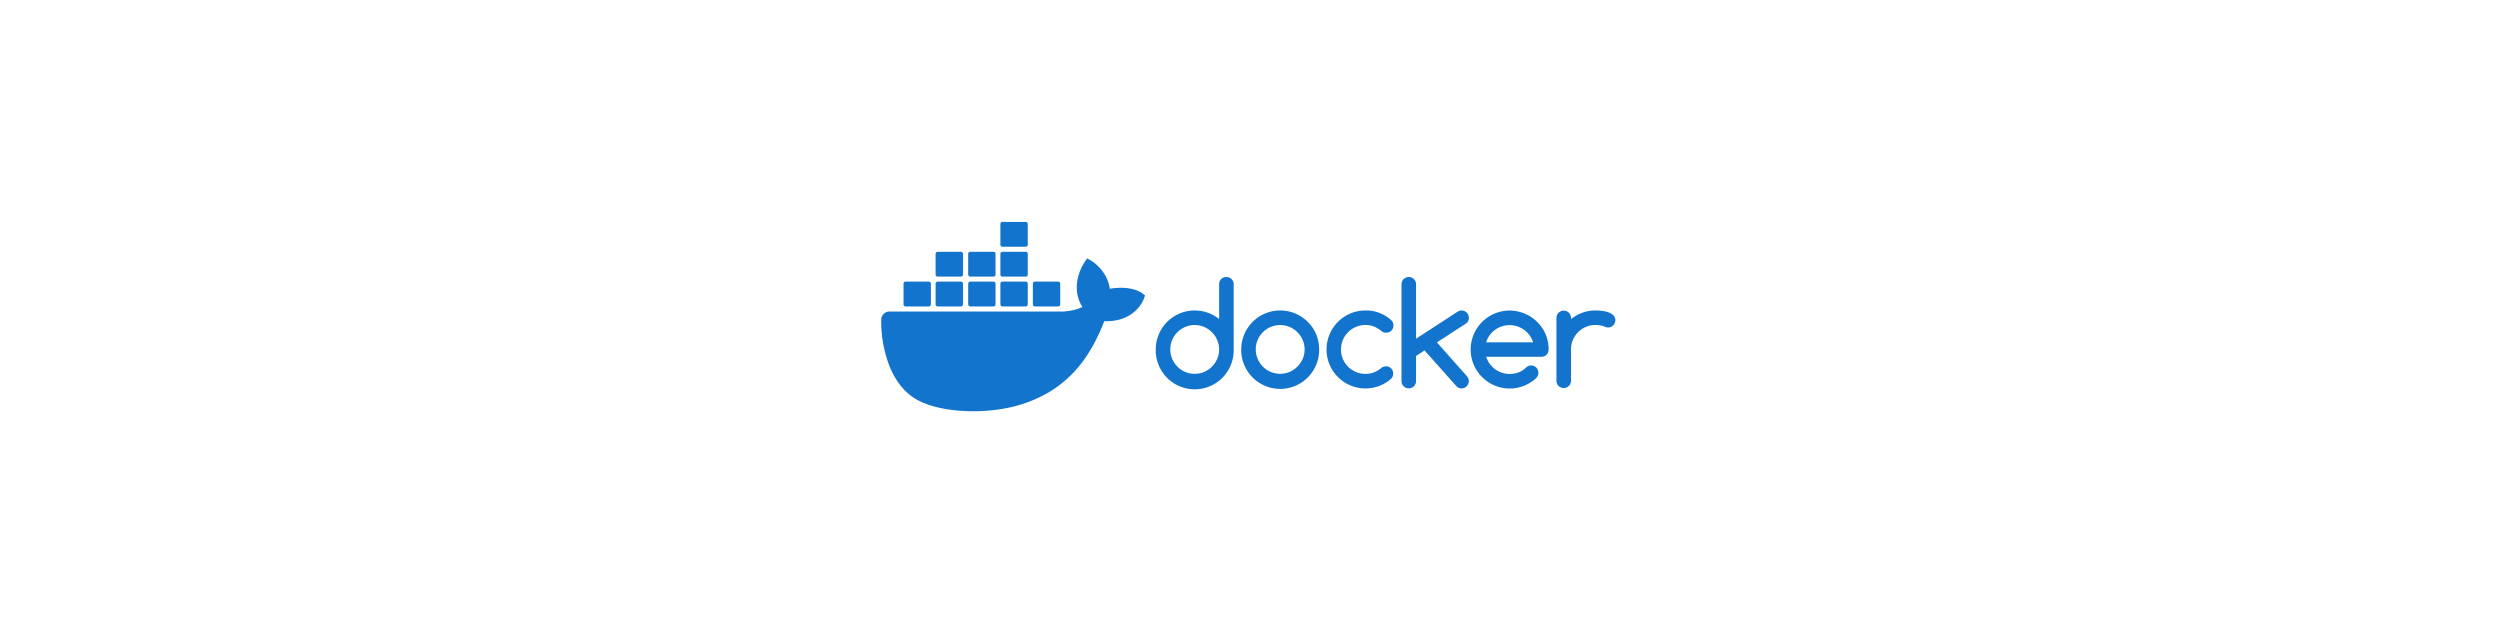 <svg width="383" height="96" fill="none" xmlns="http://www.w3.org/2000/svg">
  <path fill="#fff" d="M0 0h383v96H0z"/>
  <path d="M187.88 42.44a1.073 1.073 0 0 0-1.108 1.108v5.33a5.972 5.972 0 0 0-9.712 4.659 5.971 5.971 0 1 0 11.939 0v-9.983c.009-.3-.109-.589-.325-.796a1.101 1.101 0 0 0-.794-.313v-.005Zm-1.402 12.534a3.798 3.798 0 0 1-1.987 2 3.763 3.763 0 0 1-2.933 0 3.75 3.75 0 0 1-1.977-4.894 3.734 3.734 0 0 1 4.91-1.983 3.797 3.797 0 0 1 1.987 2 3.695 3.695 0 0 1 0 2.888M200.345 49.31a5.97 5.97 0 0 0-10.19 4.221 5.97 5.97 0 1 0 11.939 0 6.142 6.142 0 0 0-.442-2.291 5.827 5.827 0 0 0-1.307-1.93Zm-.771 5.659c-.19.442-.462.846-.8 1.188a3.835 3.835 0 0 1-1.189.811 3.754 3.754 0 0 1-2.93 0 3.738 3.738 0 0 1-1.979-1.994 3.72 3.72 0 0 1 1.979-4.877 3.754 3.754 0 0 1 2.93 0c.444.192.847.467 1.189.81a3.712 3.712 0 0 1 .8 4.077M225.028 48.67c0-.147-.03-.292-.089-.427a1.245 1.245 0 0 0-.242-.348 1.048 1.048 0 0 0-.348-.24 1.127 1.127 0 0 0-1.034.089l-6.374 4.147v-8.327a1.08 1.08 0 0 0-.325-.794 1.065 1.065 0 0 0-.789-.33 1.11 1.11 0 0 0-1.118 1.105v14.831c-.004.296.114.581.325.789.207.216.494.336.793.33.297.005.582-.115.785-.33.212-.208.329-.493.326-.789v-3.842l1.3-.853 4.926 5.532c.2.192.468.296.745.287a1.1 1.1 0 0 0 .437-.085c.131-.054.25-.135.348-.238.101-.104.183-.226.242-.359a1.126 1.126 0 0 0-.22-1.204l-4.58-5.16 4.465-2.899a.993.993 0 0 0 .427-.885M206.533 50.883c.344-.34.75-.612 1.196-.8a3.66 3.66 0 0 1 1.459-.293c.445-.004.885.075 1.3.233.416.168.801.403 1.14.696.206.164.463.252.726.248a1.075 1.075 0 0 0 1.119-1.114 1.091 1.091 0 0 0-.385-.842 5.69 5.69 0 0 0-3.891-1.45 5.97 5.97 0 0 0-5.97 5.97 5.961 5.961 0 0 0 9.861 4.525c.224-.213.35-.51.348-.82a1.073 1.073 0 0 0-1.108-1.108 1.196 1.196 0 0 0-.705.233 3.796 3.796 0 0 1-1.129.687 3.598 3.598 0 0 1-1.3.23 3.662 3.662 0 0 1-1.46-.292 3.734 3.734 0 0 1-1.212-6.082l.016-.016M247.171 48.308a2.09 2.09 0 0 0-.752-.453 4.358 4.358 0 0 0-.99-.23 8.4 8.4 0 0 0-1.008-.062 5.838 5.838 0 0 0-2.004.348c-.63.23-1.218.561-1.741.981v-.222a1.115 1.115 0 0 0-2.229 0v9.722a1.116 1.116 0 0 0 2.229 0v-4.86a3.74 3.74 0 0 1 2.28-3.449c.462-.197.96-.296 1.462-.292.499-.005.994.085 1.46.266.147.07.307.11.47.116.149.002.298-.027.436-.085a1.03 1.03 0 0 0 .348-.24 1.075 1.075 0 0 0 .331-.785.986.986 0 0 0-.299-.746M236.812 51.248a6.054 6.054 0 0 0-5.532-3.671 5.969 5.969 0 0 0-5.971 5.967v.002a5.972 5.972 0 0 0 9.872 4.524l.044-.042a1.27 1.27 0 0 0 .252-.275 1.14 1.14 0 0 0-.285-1.583 1.12 1.12 0 0 0-1.377.123l-.158.145-.016.014c-.318.27-.681.482-1.072.626-.414.146-.85.218-1.289.212a3.686 3.686 0 0 1-1.191-.191 3.752 3.752 0 0 1-1.87-1.37 3.676 3.676 0 0 1-.533-1.071h8.442c.296.006.582-.107.793-.315.217-.206.336-.495.326-.794a6.005 6.005 0 0 0-.437-2.297l.002-.004Zm-9.128 1.193c.112-.385.288-.748.522-1.072a3.756 3.756 0 0 1 1.888-1.37 3.745 3.745 0 0 1 2.36 0c.753.25 1.409.729 1.876 1.37.239.324.421.687.54 1.072h-7.186ZM175.015 44.947c-.109-.087-1.133-.86-3.291-.86-.569.003-1.138.052-1.7.147-.417-2.863-2.784-4.258-2.89-4.321l-.58-.334-.381.55a7.783 7.783 0 0 0-1.03 2.408c-.386 1.634-.151 3.169.679 4.481-1.003.559-2.61.696-2.936.708h-26.621c-.695.001-1.26.563-1.263 1.258a19.153 19.153 0 0 0 1.166 6.841c.917 2.405 2.281 4.176 4.056 5.26 1.989 1.219 5.22 1.915 8.884 1.915a26.526 26.526 0 0 0 4.933-.447 20.634 20.634 0 0 0 6.439-2.34 17.7 17.7 0 0 0 4.393-3.596c2.11-2.388 3.366-5.047 4.3-7.41h.373c2.309 0 3.729-.924 4.512-1.698a4.921 4.921 0 0 0 1.19-1.763l.166-.484-.399-.315Z" fill="#1274CC"/>
  <path d="M138.732 46.947h3.568c.172 0 .311-.14.311-.312v-3.177a.312.312 0 0 0-.31-.313h-3.569a.311.311 0 0 0-.311.311v3.179c0 .172.139.312.311.312ZM143.649 46.947h3.567c.172 0 .312-.14.312-.312v-3.177a.312.312 0 0 0-.31-.313h-3.569a.314.314 0 0 0-.314.313v3.177a.313.313 0 0 0 .314.312M148.64 46.947h3.567c.172 0 .311-.14.311-.312v-3.177a.31.31 0 0 0-.309-.313h-3.569a.312.312 0 0 0-.312.311v3.179c0 .172.14.312.312.312ZM153.571 46.947h3.568c.172 0 .312-.14.313-.312v-3.177a.313.313 0 0 0-.313-.313h-3.568a.311.311 0 0 0-.311.311v3.179c0 .172.139.312.311.312ZM143.649 42.376h3.567a.313.313 0 0 0 .311-.314v-3.177a.311.311 0 0 0-.311-.312h-3.567a.313.313 0 0 0-.314.312v3.177a.315.315 0 0 0 .314.314ZM148.64 42.376h3.567a.313.313 0 0 0 .311-.314v-3.177a.311.311 0 0 0-.311-.312h-3.567a.312.312 0 0 0-.312.312v3.177c0 .172.139.313.312.314ZM153.571 42.376h3.568a.315.315 0 0 0 .313-.314v-3.177a.313.313 0 0 0-.313-.312h-3.568a.311.311 0 0 0-.311.312v3.177c0 .172.139.313.311.314ZM153.571 37.802h3.568c.172 0 .312-.139.313-.311v-3.18a.313.313 0 0 0-.313-.311h-3.568a.311.311 0 0 0-.311.312v3.179c0 .172.139.311.311.311ZM158.546 46.947h3.568c.172 0 .312-.14.313-.312v-3.177a.313.313 0 0 0-.313-.313h-3.568a.311.311 0 0 0-.311.311v3.179c0 .172.139.312.311.312" fill="#1274CC"/>
</svg>
